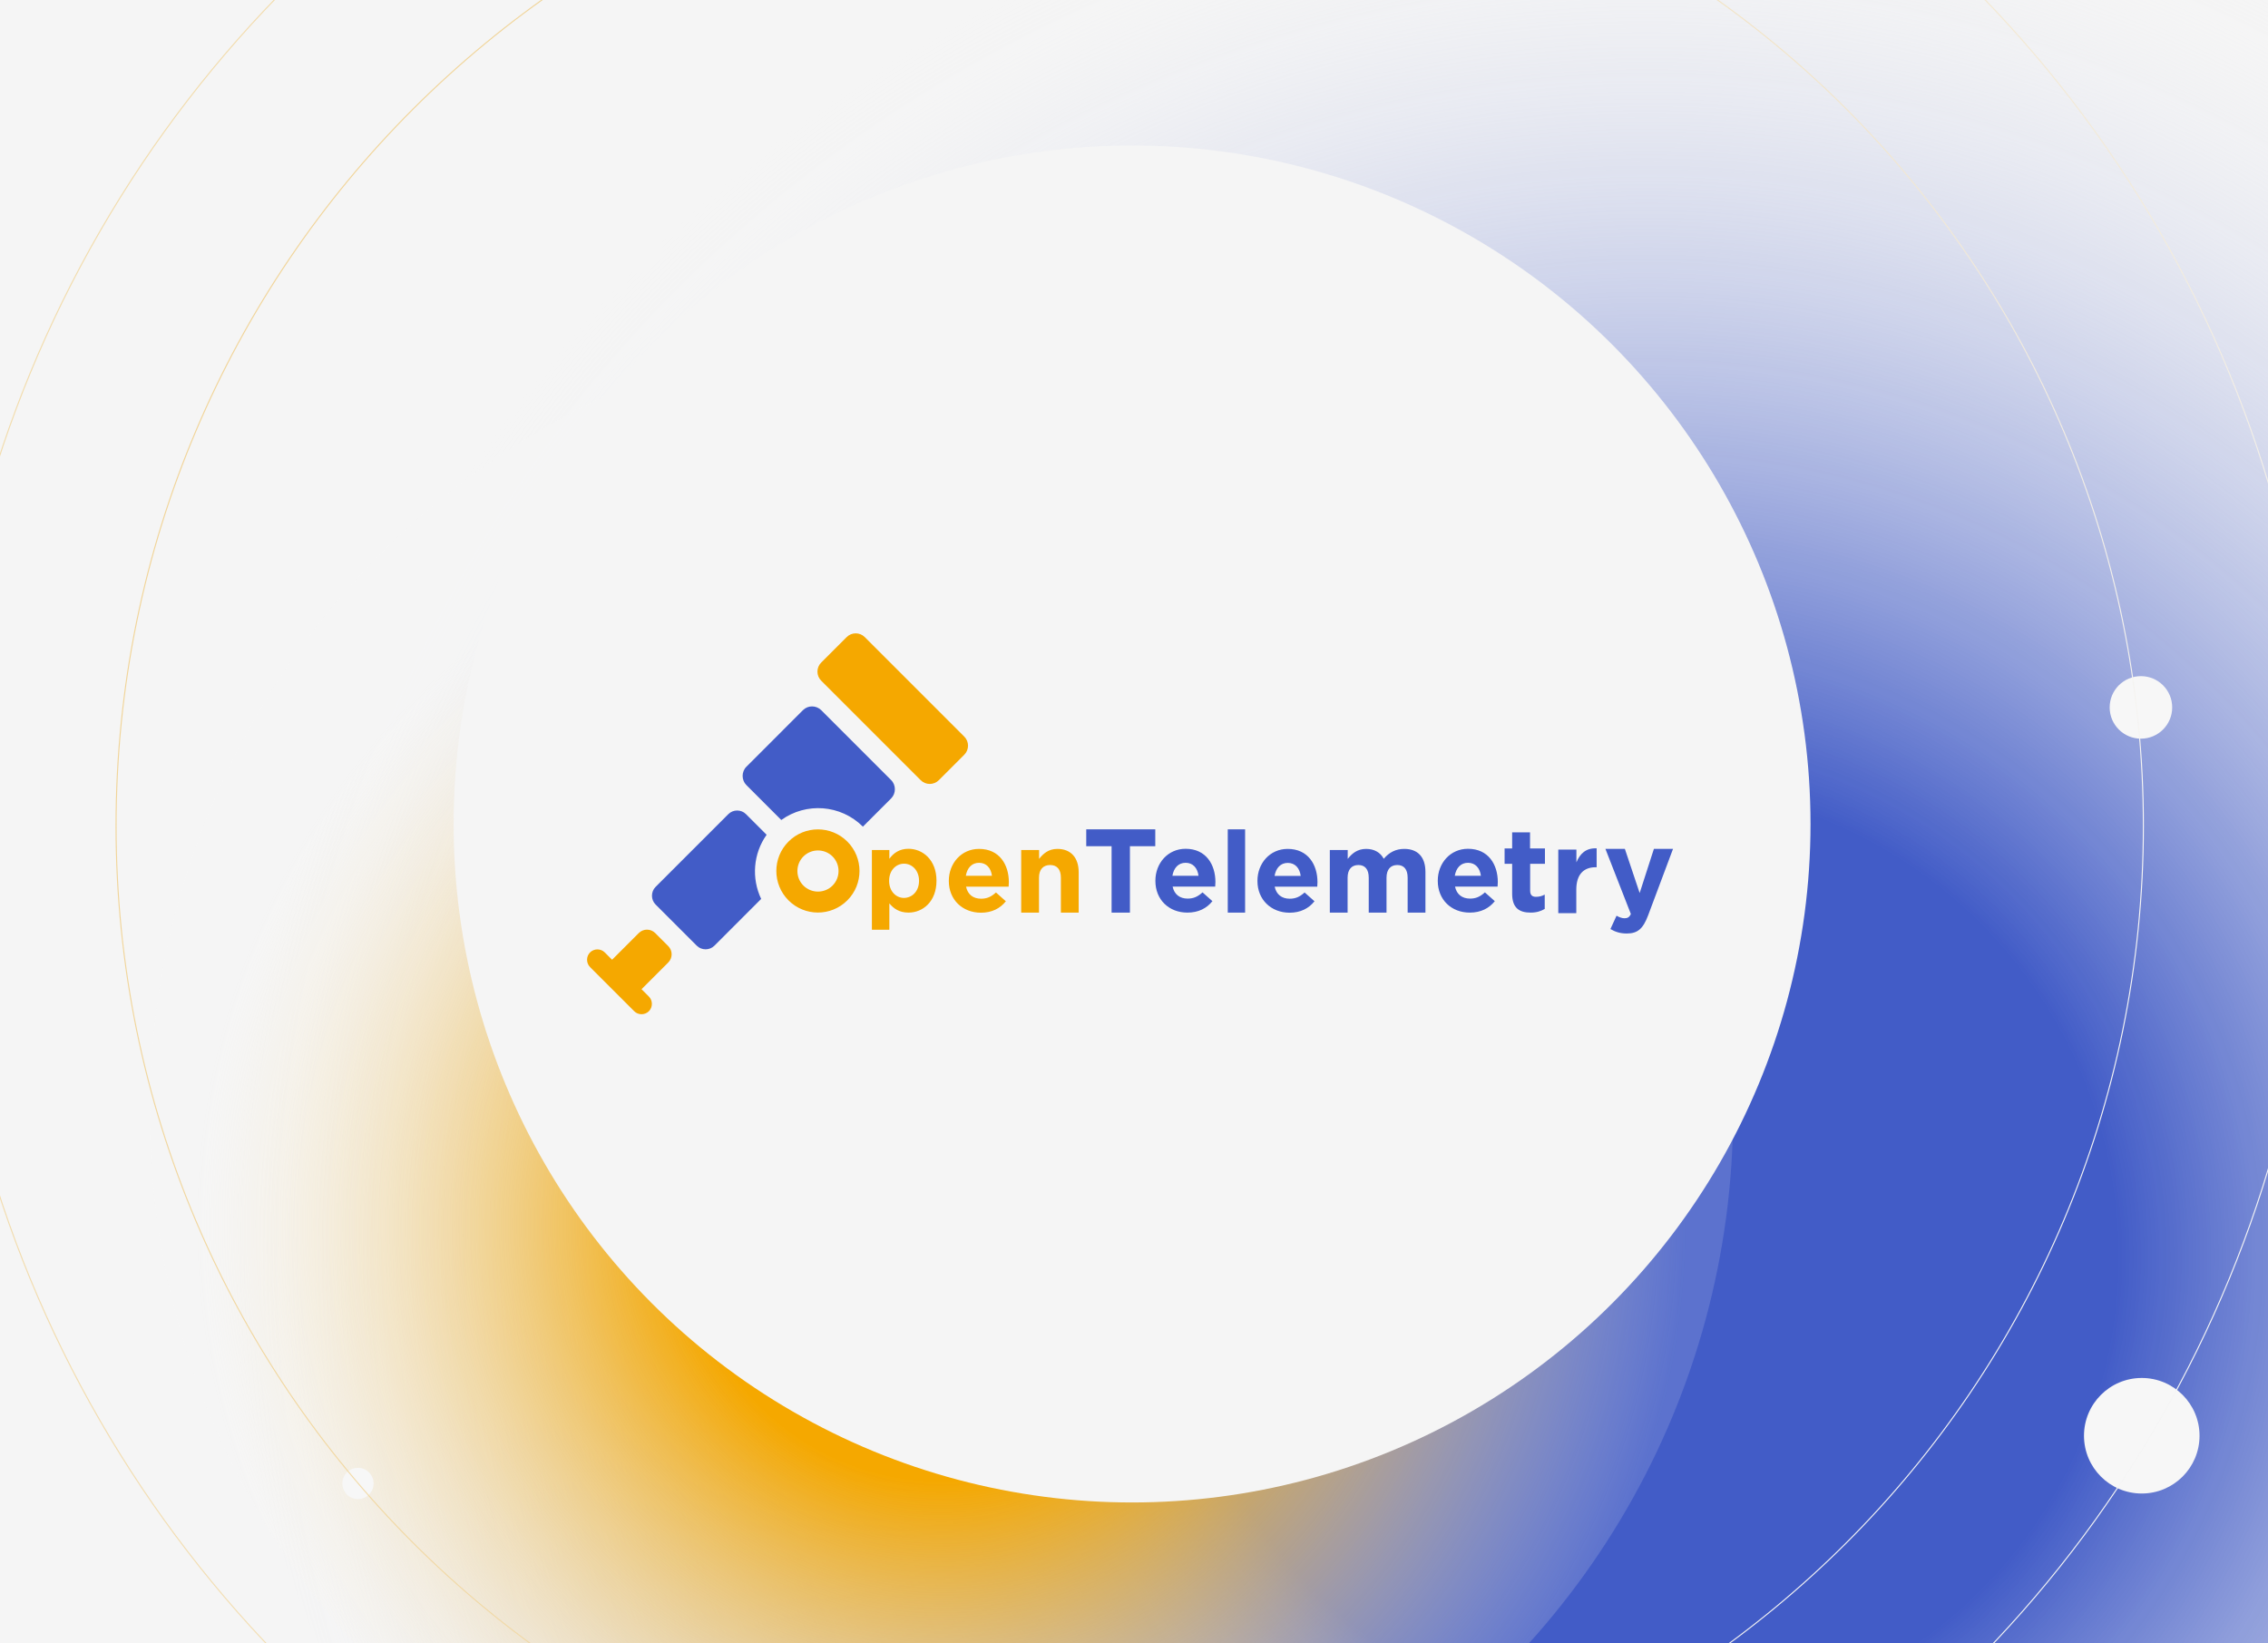 <svg width="530" height="384" viewBox="0 0 530 384" fill="none" xmlns="http://www.w3.org/2000/svg">
<g clip-path="url(#clip0_150_2249)">
<rect width="530" height="384" fill="#F5F5F5"/>
<g filter="url(#filter0_f_150_2249)">
<circle cx="385" cy="246" r="340" fill="url(#paint0_radial_150_2249)"/>
</g>
<g filter="url(#filter1_f_150_2249)">
<circle cx="220" cy="260" r="185" fill="url(#paint1_radial_150_2249)"/>
</g>
<circle cx="264.546" cy="192.546" r="158.546" fill="#F5F5F5"/>
<g filter="url(#filter2_f_150_2249)">
<circle cx="264.473" cy="192.713" r="355.633" stroke="url(#paint2_linear_150_2249)" stroke-width="0.365"/>
</g>
<g filter="url(#filter3_f_150_2249)">
<circle cx="500.306" cy="165.306" r="7.306" fill="#F7F7F7"/>
</g>
<g filter="url(#filter4_f_150_2249)">
<circle cx="500.5" cy="335.5" r="13.5" fill="#F7F7F7"/>
</g>
<g filter="url(#filter5_f_150_2249)">
<circle cx="83.653" cy="346.653" r="3.653" fill="#F7F7F7"/>
</g>
<path d="M184.265 196.654C180.472 200.447 180.472 206.604 184.265 210.397C188.058 214.19 194.215 214.19 198.008 210.397C201.801 206.604 201.801 200.447 198.008 196.654C194.215 192.86 188.058 192.86 184.265 196.654ZM194.553 206.941C192.682 208.812 189.617 208.812 187.746 206.941C185.875 205.071 185.875 202.005 187.746 200.135C189.617 198.264 192.682 198.264 194.553 200.135C196.423 202.005 196.423 205.071 194.553 206.941ZM203.749 198.628H207.828V200.68C208.816 199.329 210.192 198.342 212.297 198.342C215.648 198.342 218.844 200.966 218.844 205.772V205.824C218.844 210.631 215.7 213.255 212.297 213.255C210.115 213.255 208.79 212.267 207.828 211.098V217.255H203.749V198.628ZM214.765 205.85V205.798C214.765 203.408 213.154 201.823 211.258 201.823C209.361 201.823 207.776 203.408 207.776 205.798V205.85C207.776 208.24 209.361 209.825 211.258 209.825C213.154 209.799 214.765 208.266 214.765 205.85ZM221.727 205.876V205.824C221.727 201.746 224.637 198.368 228.794 198.368C233.574 198.368 235.756 202.083 235.756 206.136C235.756 206.448 235.731 206.838 235.705 207.201H225.754C226.144 209.046 227.443 210.007 229.262 210.007C230.613 210.007 231.6 209.591 232.743 208.552L235.055 210.605C233.73 212.267 231.808 213.281 229.21 213.281C224.897 213.255 221.727 210.241 221.727 205.876ZM231.808 204.655C231.574 202.837 230.509 201.616 228.794 201.616C227.105 201.616 226.014 202.811 225.702 204.655H231.808ZM238.666 198.628H242.823V200.706C243.784 199.485 245.005 198.368 247.11 198.368C250.253 198.368 252.072 200.447 252.072 203.798V213.255H247.915V205.097C247.915 203.122 246.98 202.135 245.395 202.135C243.81 202.135 242.797 203.148 242.797 205.097V213.255H238.64V198.628H238.666ZM197.852 148.877L191.903 154.826C190.734 155.995 190.734 157.892 191.903 159.061L215.155 182.313C216.324 183.482 218.22 183.482 219.389 182.313L225.339 176.363C226.508 175.194 226.508 173.298 225.339 172.129L202.087 148.877C200.918 147.708 199.021 147.708 197.852 148.877ZM156.155 224.919C157.22 223.854 157.22 222.14 156.155 221.074L153.115 218.035C152.05 216.97 150.335 216.97 149.27 218.035L143.035 224.27L141.32 222.555C140.385 221.62 138.826 221.62 137.891 222.555C136.956 223.491 136.956 225.049 137.891 225.985L148.205 236.299C149.14 237.234 150.699 237.234 151.634 236.299C152.569 235.363 152.569 233.804 151.634 232.869L149.92 231.155L156.155 224.919Z" fill="#F5A800"/>
<path d="M187.643 165.945L174.42 179.169C173.251 180.338 173.251 182.286 174.42 183.455L182.577 191.613C188.345 187.456 196.451 187.976 201.646 193.172L208.245 186.573C209.414 185.404 209.414 183.455 208.245 182.286L191.93 165.971C190.735 164.776 188.812 164.776 187.643 165.945ZM179.148 195.068L174.316 190.236C173.199 189.119 171.328 189.119 170.211 190.236L153.194 207.253C152.077 208.37 152.077 210.24 153.194 211.357L162.833 220.996C163.95 222.113 165.82 222.113 166.938 220.996L177.875 210.058C175.589 205.252 176.004 199.485 179.148 195.068ZM259.763 197.744H253.84V193.795H269.973V197.744H264.05V213.254H259.763V197.744ZM269.999 205.85V205.798C269.999 201.719 272.909 198.342 277.066 198.342C281.846 198.342 284.028 202.057 284.028 206.11C284.028 206.421 284.002 206.811 283.976 207.175H274.026C274.416 209.019 275.715 209.981 277.533 209.981C278.884 209.981 279.871 209.565 281.014 208.526L283.327 210.578C282.002 212.241 280.079 213.254 277.481 213.254C273.169 213.254 269.999 210.24 269.999 205.85ZM280.079 204.655C279.845 202.836 278.78 201.615 277.066 201.615C275.377 201.615 274.286 202.81 273.974 204.655H280.079ZM286.912 193.795H290.965V213.254H286.912V193.795ZM293.848 205.876V205.824C293.848 201.745 296.758 198.368 300.915 198.368C305.695 198.368 307.877 202.083 307.877 206.136C307.877 206.447 307.852 206.837 307.826 207.201H297.875C298.265 209.045 299.564 210.007 301.383 210.007C302.734 210.007 303.721 209.591 304.864 208.552L307.176 210.604C305.851 212.267 303.929 213.28 301.331 213.28C297.044 213.254 293.848 210.24 293.848 205.876ZM303.955 204.681C303.721 202.862 302.656 201.641 300.941 201.641C299.252 201.641 298.161 202.836 297.849 204.681H303.955ZM310.787 198.627H314.944V200.706C315.905 199.485 317.152 198.368 319.257 198.368C321.153 198.368 322.608 199.225 323.361 200.68C324.634 199.173 326.167 198.368 328.168 198.368C331.259 198.368 333.104 200.212 333.104 203.745V213.254H328.947V205.096C328.947 203.122 328.064 202.135 326.531 202.135C324.972 202.135 324.011 203.148 324.011 205.096V213.254H319.854V205.096C319.854 203.122 318.971 202.135 317.438 202.135C315.879 202.135 314.918 203.148 314.918 205.096V213.254H310.761V198.627H310.787ZM335.988 205.85V205.798C335.988 201.719 338.897 198.342 343.054 198.342C347.834 198.342 350.017 202.057 350.017 206.11C350.017 206.421 349.991 206.811 349.965 207.175H340.014C340.404 209.019 341.703 209.981 343.522 209.981C344.873 209.981 345.86 209.565 347.003 208.526L349.315 210.578C347.99 212.241 346.068 213.254 343.47 213.254C339.157 213.254 335.988 210.24 335.988 205.85ZM346.068 204.655C345.834 202.836 344.769 201.615 343.054 201.615C341.365 201.615 340.274 202.81 339.962 204.655H346.068ZM353.368 208.837V201.849H351.601V198.264H353.368V194.497H357.551V198.264H361.032V201.849H357.577V208.136C357.577 209.097 357.992 209.565 358.928 209.565C359.707 209.565 360.382 209.383 360.98 209.045V212.397C360.097 212.916 359.083 213.254 357.681 213.254C355.109 213.254 353.368 212.241 353.368 208.837ZM364.176 198.524H368.384V201.511C369.242 199.459 370.618 198.134 373.113 198.238V202.654H372.879C370.073 202.654 368.358 204.343 368.358 207.902V213.384H364.15V198.524H364.176ZM386.492 198.368H390.961L385.141 213.903C383.972 216.995 382.725 218.138 380.153 218.138C378.594 218.138 377.451 217.748 376.334 217.099L377.763 213.981C378.334 214.319 379.036 214.579 379.607 214.579C380.335 214.579 380.751 214.345 381.114 213.592L375.165 198.368H379.711L383.167 208.682L386.492 198.368Z" fill="#425CC7"/>
<g filter="url(#filter6_f_150_2249)">
<path d="M500.877 193C500.877 323.824 394.824 429.877 264 429.877C133.176 429.877 27.123 323.824 27.123 193C27.123 62.176 133.176 -43.877 264 -43.877C394.824 -43.877 500.877 62.176 500.877 193Z" stroke="url(#paint3_linear_150_2249)" stroke-width="0.245"/>
</g>
<g filter="url(#filter7_f_150_2249)">
<circle cx="264" cy="193" r="277.877" transform="rotate(90 264 193)" stroke="url(#paint4_linear_150_2249)" stroke-width="0.245"/>
</g>
</g>
<defs>
<filter id="filter0_f_150_2249" x="-55" y="-194" width="880" height="880" filterUnits="userSpaceOnUse" color-interpolation-filters="sRGB">
<feFlood flood-opacity="0" result="BackgroundImageFix"/>
<feBlend mode="normal" in="SourceGraphic" in2="BackgroundImageFix" result="shape"/>
<feGaussianBlur stdDeviation="50" result="effect1_foregroundBlur_150_2249"/>
</filter>
<filter id="filter1_f_150_2249" x="-65" y="-25" width="570" height="570" filterUnits="userSpaceOnUse" color-interpolation-filters="sRGB">
<feFlood flood-opacity="0" result="BackgroundImageFix"/>
<feBlend mode="normal" in="SourceGraphic" in2="BackgroundImageFix" result="shape"/>
<feGaussianBlur stdDeviation="50" result="effect1_foregroundBlur_150_2249"/>
</filter>
<filter id="filter2_f_150_2249" x="-99.38" y="-171.14" width="727.706" height="727.706" filterUnits="userSpaceOnUse" color-interpolation-filters="sRGB">
<feFlood flood-opacity="0" result="BackgroundImageFix"/>
<feBlend mode="normal" in="SourceGraphic" in2="BackgroundImageFix" result="shape"/>
<feGaussianBlur stdDeviation="4.018" result="effect1_foregroundBlur_150_2249"/>
</filter>
<filter id="filter3_f_150_2249" x="479.849" y="144.849" width="40.915" height="40.915" filterUnits="userSpaceOnUse" color-interpolation-filters="sRGB">
<feFlood flood-opacity="0" result="BackgroundImageFix"/>
<feBlend mode="normal" in="SourceGraphic" in2="BackgroundImageFix" result="shape"/>
<feGaussianBlur stdDeviation="6.576" result="effect1_foregroundBlur_150_2249"/>
</filter>
<filter id="filter4_f_150_2249" x="465.85" y="300.85" width="69.3" height="69.3" filterUnits="userSpaceOnUse" color-interpolation-filters="sRGB">
<feFlood flood-opacity="0" result="BackgroundImageFix"/>
<feBlend mode="normal" in="SourceGraphic" in2="BackgroundImageFix" result="shape"/>
<feGaussianBlur stdDeviation="10.575" result="effect1_foregroundBlur_150_2249"/>
</filter>
<filter id="filter5_f_150_2249" x="78.539" y="341.539" width="10.229" height="10.229" filterUnits="userSpaceOnUse" color-interpolation-filters="sRGB">
<feFlood flood-opacity="0" result="BackgroundImageFix"/>
<feBlend mode="normal" in="SourceGraphic" in2="BackgroundImageFix" result="shape"/>
<feGaussianBlur stdDeviation="0.731" result="effect1_foregroundBlur_150_2249"/>
</filter>
<filter id="filter6_f_150_2249" x="25.528" y="-45.472" width="476.943" height="476.943" filterUnits="userSpaceOnUse" color-interpolation-filters="sRGB">
<feFlood flood-opacity="0" result="BackgroundImageFix"/>
<feBlend mode="normal" in="SourceGraphic" in2="BackgroundImageFix" result="shape"/>
<feGaussianBlur stdDeviation="0.736" result="effect1_foregroundBlur_150_2249"/>
</filter>
<filter id="filter7_f_150_2249" x="-17.434" y="-88.434" width="562.868" height="562.868" filterUnits="userSpaceOnUse" color-interpolation-filters="sRGB">
<feFlood flood-opacity="0" result="BackgroundImageFix"/>
<feBlend mode="normal" in="SourceGraphic" in2="BackgroundImageFix" result="shape"/>
<feGaussianBlur stdDeviation="1.717" result="effect1_foregroundBlur_150_2249"/>
</filter>
<radialGradient id="paint0_radial_150_2249" cx="0" cy="0" r="1" gradientUnits="userSpaceOnUse" gradientTransform="translate(385 293.87) rotate(-90) scale(331.408)">
<stop offset="0.332" stop-color="#425CC7"/>
<stop offset="1" stop-color="#F5F5F5" stop-opacity="0"/>
</radialGradient>
<radialGradient id="paint1_radial_150_2249" cx="0" cy="0" r="1" gradientUnits="userSpaceOnUse" gradientTransform="translate(220 286.047) rotate(-90) scale(180.325)">
<stop offset="0.332" stop-color="#F5A800"/>
<stop offset="0.966" stop-color="#F7F7F7" stop-opacity="0.14"/>
</radialGradient>
<linearGradient id="paint2_linear_150_2249" x1="264.473" y1="-163.104" x2="-8.595" y2="444.059" gradientUnits="userSpaceOnUse">
<stop stop-color="#F5F5F5"/>
<stop offset="1" stop-color="#7994FF" stop-opacity="0.1"/>
</linearGradient>
<linearGradient id="paint3_linear_150_2249" x1="501" y1="193" x2="96.584" y2="11.116" gradientUnits="userSpaceOnUse">
<stop stop-color="#F5F5F5"/>
<stop offset="1" stop-color="#EEC05F" stop-opacity="0.62"/>
</linearGradient>
<linearGradient id="paint4_linear_150_2249" x1="264" y1="-85" x2="50.651" y2="389.378" gradientUnits="userSpaceOnUse">
<stop stop-color="#F5F5F5"/>
<stop offset="1" stop-color="#EFC160" stop-opacity="0.49"/>
</linearGradient>
<clipPath id="clip0_150_2249">
<rect width="530" height="384" fill="white"/>
</clipPath>
</defs>
</svg>

